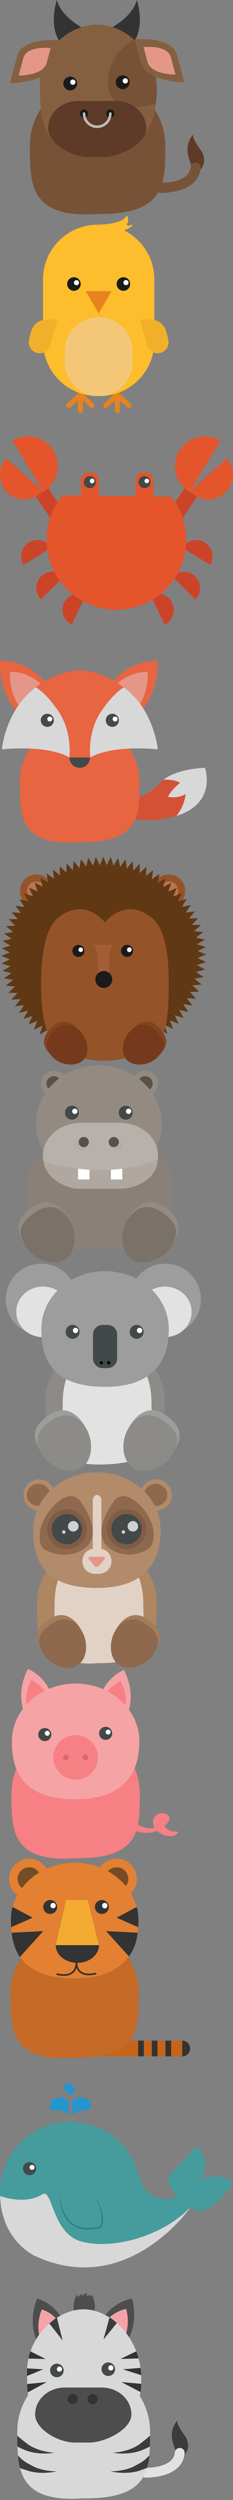 <svg xmlns="http://www.w3.org/2000/svg" xmlns:xlink="http://www.w3.org/1999/xlink" width="136.454" height="1462" viewBox="0 0 136.454 1462"><rect x="0" y="0" width="136.454" height="1462" fill="#808080" stroke="none"/><svg viewBox="0 0 125.397 125.397" width="125.397" height="125.397" id="bull" y="0"><path d="M96.793 85.864c0 21.7 0 39.536-39.294 39.292h-.72c-39.295 2.696-39.295-17.59-39.295-39.292v-.64c0-21.7 17.593-39.293 39.295-39.293h.72c21.7 0 39.293 17.593 39.293 39.293v.64z" fill-rule="evenodd" clip-rule="evenodd" fill="#775236"/><path d="M113.02 78.763c-1.117 1.425-4.338 5.587-2.873 11.96.646 2.81 1.38 4.487 1.945 5.75.59 1.26 2.187 3.707 3.563 4.895 1.122-1.427 1.49-1.618 2.66-3.507.723-1.18 1.376-3.023 1.248-4.33-.128-1.304-.297-2.706-1.275-4.608-.593-1.264-5.302-6.75-5.27-10.16z" fill="#5e3b28"/><path d="M117.1 100.494c.184-.73.31-1.502.38-2.318a2.93 2.93 0 1 0-5.84-.485c-.8 9.55-17.275 9.254-17.443 9.25a2.927 2.927 0 0 0-2.998 2.858 2.93 2.93 0 0 0 2.857 3c.856.02 19.915.32 23.044-12.304z" fill="#775236"/><path d="M64.86 16.403S77.373 10.2 80.155 0c0 0 5.062 15.065-2.028 24.875 0 0-4.897-7.037-13.27-8.472zm-16.283 0S36.062 10.2 33.28 0c0 0-5.062 15.065 2.028 24.875 0 0 4.897-7.037 13.27-8.472z" fill="#333"/><defs><path id="aaa" d="M23.332 49.42c0-20.292 17.052-35.008 33.576-35.008 15.86 0 32.14 13.787 34.29 33.96 2.143 20.1-5.532 42.776-34.06 42.776-32.917 0-33.806-21.435-33.806-41.728z"/></defs><use xlink:href="#aaa" overflow="visible" fill-rule="evenodd" clip-rule="evenodd" fill="#856040"/><path d="M63.23 49.596C62.69 30.714 77.797 23.84 78.94 23.128c4.654 3.938 5.546 5.18 8.393 10.114.686 1.186 1.96 6.827 1.978 6.964 0 0 1.212-1.94 1.89 3.847.646 5.51 1.107 10.228 0 16.646-.273.102-27.404 8.612-27.967-11.104z" fill="#775236"/><path d="M85.666 75.094c0 8.866-15.55 16.772-25.302 16.772h-8.53c-9.754 0-23.683-7.906-23.683-16.772 0-8.867 7.91-16.054 17.664-16.054h22.19c9.753 0 17.662 7.187 17.662 16.054z" fill-rule="evenodd" clip-rule="evenodd" fill="#5e3b28"/><path d="M78.938 23.128s21.667-2.51 24.79 9.24c3.126 11.754 4.173 15.698 4.173 15.698s-22.294.147-25.417-11.604a22984.184 22984.184 0 0 0-3.545-13.334z" fill="#856040"/><path d="M84.07 27.546s13.99-1.618 16.006 5.966l2.694 10.133s-14.394.096-16.41-7.49l-2.29-8.61z" fill="#e49788"/><path d="M34.782 23.686s-21.667-2.51-24.792 9.24L5.82 48.624s22.293.147 25.417-11.603l3.545-13.334z" fill="#856040"/><path d="M29.65 28.104s-13.99-1.62-16.005 5.965L10.95 44.202s14.395.095 16.412-7.49l2.288-8.61z" fill="#e49788"/><g fill-rule="evenodd" clip-rule="evenodd"><circle cx="41.142" cy="48.846" r="4.044" fill="#1a1a1a"/><path d="M41.142 48.066a1.527 1.527 0 1 1 3.053 0 1.526 1.526 0 1 1-3.053 0z" fill="#fff"/><circle cx="71.856" cy="48.098" r="4.044" fill="#1a1a1a"/><path d="M71.856 47.316a1.527 1.527 0 1 1 3.053 0 1.526 1.526 0 1 1-3.054 0z" fill="#fff"/></g><g fill-rule="evenodd" clip-rule="evenodd" fill="#1a1a1a"><circle cx="49.217" cy="66.426" r="2.41"/><circle cx="64.599" cy="66.426" r="2.41"/></g><path d="M56.908 74.867c-4.655 0-8.44-3.787-8.44-8.44a.75.75 0 0 1 1.5 0 6.95 6.95 0 0 0 6.94 6.94c3.828 0 6.942-3.114 6.942-6.94a.75.75 0 0 1 1.5 0c0 4.654-3.787 8.44-8.442 8.44z" fill="#bdbcbc"/></svg>
<svg viewBox="0 0 115.572 115.572" width="115.572" height="115.572" id="chick" y="126"><g fill-rule="evenodd" clip-rule="evenodd"><g fill="#e7831e"><path d="M70.19 114.09a1.483 1.483 0 0 1-2.964 0v-9.222a1.483 1.483 0 0 1 2.965 0v9.222z"/><path d="M76.49 110.034a1.482 1.482 0 1 1-2.012 2.178l-6.775-6.256a1.482 1.482 0 1 1 2.01-2.178l6.776 6.256z"/><path d="M60.926 110.034a1.482 1.482 0 1 0 2.012 2.178l6.775-6.256a1.482 1.482 0 1 0-2.01-2.178l-6.777 6.256zM48.557 114.09a1.483 1.483 0 0 1-2.965 0v-9.222a1.482 1.482 0 1 1 2.965 0v9.222z"/><path d="M54.856 110.034a1.482 1.482 0 1 1-2.012 2.178l-6.775-6.256a1.482 1.482 0 1 1 2.01-2.178l6.776 6.256z"/><path d="M39.292 110.034a1.482 1.482 0 1 0 2.012 2.178l6.775-6.256a1.482 1.482 0 1 0-2.012-2.178l-6.776 6.256z"/></g><path d="M90.383 73.638c0 17.674-14.327 32-32 32H57.19c-17.673 0-32-14.326-32-32v-36.25c0-17.674 14.327-32 32-32h1.193c17.673 0 32 14.326 32 32v36.25z" fill="#fdbd2c"/><path d="M57.19 5.388S71.705 5.444 74.208 0c0 0 1.926 2.22 0 5.388 0 0 .17 1.165 3.17 0 0 0 1.668.608-4.667 3.388" fill="#fdbd2c"/><path d="M77.643 85.78c0 10.967-8.89 19.857-19.856 19.857-10.967 0-19.856-8.89-19.856-19.856v-6.475c0-10.967 8.89-19.857 19.857-19.857 10.967 0 19.856 8.89 19.856 19.857v6.476z" fill="#f4c778"/><path d="M82.053 61.017l4.084 14.867a6.4 6.4 0 0 0 7.87 4.477 6.4 6.4 0 0 0 4.475-7.867s-.992-4.628-1.66-6.046c-1.675-3.56-4.693-6.683-14.77-5.43zm-48.534 0l-4.084 14.867a6.4 6.4 0 0 1-7.868 4.477 6.4 6.4 0 0 1-4.478-7.867s.994-4.628 1.66-6.046c1.676-3.56 4.694-6.683 14.77-5.43z" fill="#f2b02a"/><circle cx="43.294" cy="40.091" r="3.965" fill="#1a1a1a"/><path d="M43.294 39.327a1.497 1.497 0 1 1 2.994 0 1.496 1.496 0 1 1-2.994 0z" fill="#fff"/><circle cx="72.278" cy="40.091" r="3.964" fill="#1a1a1a"/><path d="M72.28 39.327a1.497 1.497 0 1 1 2.992 0 1.497 1.497 0 0 1-2.993 0z" fill="#fff"/><path fill="#e7831e" d="M57.786 57.386l-3.78-6.55-3.782-6.548H65.35l-3.782 6.55z"/></g></svg>
<svg viewBox="0 0 136.394 136.394" width="136.394" height="136.394" id="crab" y="242"><g fill-rule="evenodd" clip-rule="evenodd"><g fill="#cc4428"><path d="M106.796 78.378c2.753-4.492 8.627-5.903 13.118-3.15a9.54 9.54 0 0 1 3.15 13.12m-22.172 6.764c3.72-3.73 9.76-3.74 13.49-.02 3.73 3.722 3.74 9.76.02 13.492m-26.313-2.474c4.73-2.316 10.444-.36 12.762 4.373 2.317 4.732.358 10.445-4.372 12.763M30.072 78.378c-2.753-4.492-8.626-5.903-13.118-3.15-4.492 2.754-5.9 8.626-3.15 13.12M37.53 95.11c-3.72-3.73-9.762-3.74-13.492-.02-3.73 3.722-3.738 9.76-.018 13.492m26.31-2.474c-4.73-2.316-10.444-.36-12.762 4.373-2.316 4.732-.358 10.445 4.373 12.763"/></g><path d="M115.488 48.326L103.67 65.784c-1.598 2.43-3.71 1.17-5.75-.176-2.042-1.345 2.372-10.31 3.972-12.737l6.2-9.413" fill="#cc4428"/><path d="M132.772 26.126c5.275 5.956 4.724 15.06-1.23 20.335-5.957 5.276-15.06 4.723-20.336-1.23" fill="#e4552c"/><path d="M129.043 15.65c-8.3-4.982-19.068-2.294-24.052 6.008-4.98 8.3-2.29 19.066 6.01 24.05" fill="#e4552c"/><path d="M20.906 48.326l11.816 17.458c1.6 2.43 3.71 1.17 5.75-.176 2.043-1.345-2.372-10.31-3.97-12.737l-6.2-9.413" fill="#cc4428"/><path d="M3.623 26.126c-5.276 5.956-4.725 15.06 1.228 20.335 5.958 5.276 15.06 4.723 20.337-1.23" fill="#e4552c"/><path d="M7.35 15.65c8.303-4.982 19.07-2.294 24.052 6.008 4.983 8.3 2.29 19.066-6.008 24.05" fill="#e4552c"/><g><path d="M100.35 48.483a40.702 40.702 0 0 1 8.688 25.2c0 22.574-18.3 40.875-40.873 40.875S27.29 96.258 27.29 73.684c0-9.91 3.527-18.997 9.394-26.072" fill="#e4552c"/><path d="M57.826 56.442a4.544 4.544 0 0 1-4.543 4.543h-1.328a4.543 4.543 0 0 1-4.54-4.543V38.78a4.54 4.54 0 0 1 4.54-4.54h1.328a4.54 4.54 0 0 1 4.543 4.54v17.662zm32.01 0a4.542 4.542 0 0 1-4.54 4.543h-1.33a4.543 4.543 0 0 1-4.54-4.543V38.78a4.54 4.54 0 0 1 4.54-4.54h1.33a4.54 4.54 0 0 1 4.54 4.54v17.662z" fill="#e4552c"/><circle cx="84.632" cy="39.953" r="3.514" fill="#434849"/><path d="M84.632 39.276a1.327 1.327 0 1 1 2.654 0 1.326 1.326 0 1 1-2.654 0z" fill="#fff"/><circle cx="52.62" cy="39.953" r="3.514" fill="#434849"/><path d="M52.62 39.276a1.328 1.328 0 1 1 2.654 0 1.328 1.328 0 1 1-2.654 0z" fill="#fff"/></g></g></svg>
<svg viewBox="0 0 121.101 121.101" width="121.101" height="121.101" id="fox" y="379"><path d="M63.298 84.602c9.878 8.14 22.86 2.69 30.54-5.806.6-.664 1.28-1.26 2-1.828 3.25-.153 6.784.214 9.68 1.828 0 0-5.192 3.922-7.166 8.226 0 0 5.823 1.186 10.396-1.694 0 0-.574 6.88-5.447 12.828a50.058 50.058 0 0 1-4.947 1.236c-30.03 5.917-38.67-11.15-38.67-11.15l3.615-3.64z" fill="#d45136"/><path d="M98.352 87.022c1.974-4.304 7.167-8.226 7.167-8.226-2.898-1.614-6.43-1.98-9.683-1.828 8.477-6.694 24.205-6.947 24.205-6.947s7.367 20.745-16.74 28.136c4.873-5.948 5.446-12.828 5.446-12.828-4.573 2.88-10.396 1.694-10.396 1.694z" fill="#d8d8d8"/><path d="M81.692 78.792c0 19.177 0 34.936-34.723 34.722h-.636c-34.722 2.38-34.722-15.545-34.722-34.722v-.566c0-19.176 15.545-34.72 34.722-34.72h.635c19.175 0 34.722 15.544 34.722 34.72v.566z" fill-rule="evenodd" clip-rule="evenodd" fill="#e76541"/><g fill-rule="evenodd" clip-rule="evenodd"><path d="M65.785 20.027S74.808 7.374 92.21 7.374c0 0 1.752 16.41-9.368 29.097" fill="#e76541"/><path d="M65.946 23.724s6.994-9.81 20.485-9.81c0 0 1.358 12.722-7.263 22.556" fill="#e49788"/><path d="M26.527 20.027S17.504 7.374.1 7.374c0 0-1.75 16.41 9.37 29.097" fill="#e76541"/><path d="M26.366 23.724s-6.994-9.81-20.485-9.81c0 0-1.356 12.722 7.265 22.556" fill="#e49788"/><path d="M46.65 12.98s-36.62 0-45.56 46.228c0 0 34.205-6.913 45.56 10.813C55.877 54.14 92.21 59.21 92.21 59.21 83.27 12.98 46.65 12.98 46.65 12.98z" fill="#e76541"/><path d="M20.93 23.015s5.35 2.384 13.23 13.88c8.367 12.215 6.462 27.1 6.462 27.1S30.47 56.666 1.09 59.21c0-.002 1.985-22.953 19.84-36.195zm51.628 0s-5.353 2.384-13.23 13.88c-8.368 12.215-6.464 27.1-6.464 27.1s10.153-7.33 39.534-4.786c0-.002-1.986-22.953-19.84-36.195z" fill="#d8d8d8"/><g><circle cx="65.784" cy="42.24" r="3.832" fill="#434849"/><circle cx="67.393" cy="41.501" r="1.447" fill="#fff"/><circle cx="27.701" cy="42.24" r="3.832" fill="#434849"/><circle cx="29.149" cy="41.501" r="1.447" fill="#fff"/><path d="M52.678 63.996a6.027 6.027 0 0 1-12.054 0" fill="#434849"/></g></g></svg>
<svg viewBox="0 0 121.566 121.566" width="121.566" height="121.566" id="hedgehog" y="501"><circle cx="98.809" cy="20.075" r="9.647" fill="#945328"/><path d="M104.37 20.075a5.563 5.563 0 1 1-11.125.002 5.563 5.563 0 0 1 11.126-.002z" fill="#b57651"/><circle cx="21.359" cy="20.075" r="9.647" fill="#945328"/><path d="M26.92 20.075a5.564 5.564 0 0 1-5.56 5.565 5.563 5.563 0 1 1 5.56-5.565z" fill="#b57651"/><path fill-rule="evenodd" clip-rule="evenodd" fill="#603813" d="M.81 58.012L5.846 56l-4.87-2.395 5.18-1.62-4.672-2.762 5.288-1.215-4.44-3.115 5.366-.8-4.187-3.45 5.412-.378-3.902-3.767 5.426.044-3.6-4.062 5.405.467L8.98 28.62l5.355.88-2.935-4.563 5.27 1.285-2.578-4.773 5.16 1.678-2.212-4.954 5.017 2.063-1.836-5.105 4.854 2.43-1.453-5.227 4.66 2.784-1.063-5.322 4.44 3.12-.666-5.385 4.2 3.438-.27-5.42 3.934 3.737.127-5.424 3.65 4.013.523-5.4 3.352 4.265.91-5.347L50.45 5.89 51.743.62l2.71 4.702L56.11.156l2.372 4.88L60.502 0l1.988 5.04L64.878.177l1.575 5.184L69.216.703l1.17 5.29 3.107-4.438.775 5.362 3.422-4.2.394 5.403 3.706-3.953.02 5.417 3.964-3.692-.342 5.407 4.202-3.42-.7 5.372 4.42-3.135-1.053 5.315 4.616-2.84-1.4 5.236 4.794-2.527-1.744 5.13 4.95-2.2-2.086 5 5.09-1.856-2.43 4.842 5.21-1.492-2.77 4.657 5.304-1.11-3.11 4.438 5.374-.705-3.44 4.185 5.41-.282-3.76 3.9 5.414.154-4.068 3.577 5.382.61-4.36 3.215 5.312 1.07-4.62 2.827 5.196 1.526-4.852 2.412 5.044 1.98-5.038 2.047 4.872 2.413-5.176 1.667 4.676 2.773-5.288 1.27 4.453 3.12-5.37.863 4.202 3.452-5.418.447 3.923 3.764-5.437.032 3.624 4.054-5.423-.387 3.302 4.32-5.38-.802 2.96 4.562-5.3-1.21 2.603 4.773-5.192-1.616 2.23 4.958-5.054-2.008 1.842 5.117-4.884-2.39 1.445 5.242-4.688-2.756 1.042 5.336-4.465-3.103.633 5.4-4.216-3.432.225 5.433-3.948-3.74-.18 5.435-3.66-4.022-.58 5.407-3.356-4.278-.97 5.35-3.04-4.51-1.35 5.267-2.716-4.71-1.71 5.16-2.39-4.886-2.058 5.035-2.04-5.032-2.355 4.892-1.707-5.154-2.675 4.726-1.358-5.256-2.99 4.53-.99-5.337-3.3 4.31-.605-5.395-3.605 4.06-.21-5.425-3.892 3.784.195-5.425-4.167 3.48.606-5.396-4.42 3.152 1.018-5.333-4.65 2.8 1.43-5.236-4.855 2.43 1.833-5.11-5.03 2.044 2.23-4.95-5.175 1.64 2.61-4.76-5.287 1.232 2.977-4.54-5.367.814 3.322-4.294-5.414.39 3.65-4.02-5.43-.032 3.95-3.725-5.41-.452 4.225-3.41-5.362-.865 4.47-3.082-5.278-1.263 4.69-2.738-5.172-1.654 4.877-2.386z"/><path d="M32.358 109.212c-6.76-5.672-8.203-19.682-8.28-34.185-.083-16.28 2.066-33.18 10.323-39.61 15.613-12.155 27.073 3.038 27.073 3.038s11.46-15.193 27.073-3.038c8.702 6.776 10.362 23.454 10.26 39.61-.084 12.826-.46 25.323-5.12 32.273-4.205 6.268-36.7 22.58-61.328 1.912z" fill-rule="evenodd" clip-rule="evenodd" fill="#945328"/><g fill-rule="evenodd" clip-rule="evenodd"><path d="M77.075 101.08c-4.65 4.76-6.997 13.617-2.64 17.872 4.355 4.257 13.77 2.3 18.417-2.46 4.65-4.76 7.018-9.132.53-16.326-5.5-6.094-11.658-3.847-16.307.914z" fill="#824420"/><path d="M76.14 102.126c-4.202 4.304-6.017 12.616-1.66 16.87 4.358 4.256 13.235 2.846 17.44-1.457 4.203-4.304 6.25-8.35-.277-15.5-5.534-6.06-11.297-4.217-15.502.086z" fill="#75391b"/><path d="M46.06 101.08c4.65 4.76 6.996 13.617 2.64 17.872-4.356 4.257-13.77 2.3-18.418-2.46-4.65-4.76-7.018-9.132-.53-16.326 5.498-6.094 11.658-3.847 16.307.914z" fill="#824420"/><path d="M46.993 102.126c4.204 4.304 6.017 12.616 1.66 16.87-4.356 4.256-13.234 2.846-17.438-1.457-4.204-4.304-6.25-8.35.276-15.5 5.535-6.06 11.297-4.217 15.503.086z" fill="#75391b"/></g><g fill-rule="evenodd" clip-rule="evenodd"><circle cx="45.926" cy="55.094" r="3.521" fill="#1a1a1a"/><path d="M45.926 54.415a1.33 1.33 0 1 1 2.66 0 1.33 1.33 0 1 1-2.66 0z" fill="#fff"/><circle cx="74.412" cy="55.094" r="3.521" fill="#1a1a1a"/><path d="M74.413 54.415a1.33 1.33 0 1 1 2.658 0 1.33 1.33 0 1 1-2.657 0z" fill="#fff"/><g><path d="M66.406 51.573c-4.092 3.388-2.25 16.624-2.25 16.624H57.41s1.08-13.236-3.012-16.624h12.008z" fill="#a35e37"/><circle cx="60.782" cy="71.802" r="4.942" fill="#1a1a1a"/></g></g></svg>
<svg viewBox="0 0 115.277 115.277" width="115.277" height="115.277" id="hippopotamus" y="623"><g fill-rule="evenodd" clip-rule="evenodd"><path d="M101.616 72.315c0 19.176 0 34.936-42.545 34.722h-.776C15.75 109.42 15.75 91.49 15.75 72.315v-.566c0-19.177 19.048-34.722 42.544-34.722h.777c23.497 0 42.546 15.545 42.546 34.72v.567z" fill="#898179"/><path d="M75.256 89.267c-4.614 7.734-4.903 20.135 2.177 24.357 7.08 4.226 18.85-1.328 23.463-9.06 4.614-7.737 6.35-14.24-4.465-21.655-9.163-6.284-16.56-1.378-21.174 6.357z" fill="#938b82"/><path d="M74.36 90.94c-4.173 6.994-3.932 18.506 3.147 22.73 7.08 4.223 18.32-.44 22.49-7.435 4.174-6.992 5.59-12.963-5.264-20.31-9.2-6.227-16.2-1.98-20.374 5.015z" fill="#7a7169"/><path d="M40.02 89.267c4.614 7.734 4.903 20.135-2.177 24.357-7.078 4.226-18.848-1.328-23.463-9.06-4.613-7.737-6.348-14.24 4.465-21.655 9.164-6.284 16.56-1.378 21.176 6.357z" fill="#938b82"/><path d="M40.917 90.94c4.172 6.994 3.932 18.506-3.148 22.73-7.08 4.223-18.32-.44-22.49-7.435-4.175-6.992-5.59-12.963 5.263-20.31 9.198-6.227 16.2-1.98 20.374 5.015z" fill="#7a7169"/></g><circle cx="85.044" cy="10.69" r="7.5" fill="#938b82"/><circle cx="85.044" cy="10.69" r="4.324" fill="#595048"/><circle cx="31.544" cy="10.69" r="7.5" fill="#938b82"/><circle cx="31.544" cy="10.69" r="4.324" fill="#595048"/><ellipse cx="57.857" cy="34.229" rx="36.777" ry="34.229" fill-rule="evenodd" clip-rule="evenodd" fill="#938b82"/><g fill-rule="evenodd" clip-rule="evenodd"><circle cx="42.107" cy="27.702" r="4.074" fill="#434849"/><path d="M42.28 26.917a1.538 1.538 0 1 1 3.075 0 1.538 1.538 0 1 1-3.076 0z" fill="#fff"/><circle cx="73.609" cy="27.702" r="4.074" fill="#434849"/><path d="M73.78 26.917a1.54 1.54 0 1 1 3.077 0 1.538 1.538 0 1 1-3.078 0z" fill="#fff"/></g><path d="M92.544 52.876c0 10.64-9.99 19.264-22.31 19.264H47.427c-12.32 0-22.31-8.624-22.31-19.264 0-10.64 9.99-19.264 22.31-19.264h22.806c12.32 0 22.31 8.625 22.31 19.264z" fill-rule="evenodd" clip-rule="evenodd" fill="#b7b1ab"/><path d="M25.445 56.146s33.953 12.08 66.937-.952c0 0 .402 14.405-20.264 16.945H43.66s-16.128-2.99-18.215-15.994z" fill-rule="evenodd" clip-rule="evenodd" fill="#afa7a0"/><circle cx="49.057" cy="44.903" r="2.981" fill-rule="evenodd" clip-rule="evenodd" fill="#595048"/><circle cx="66.657" cy="44.903" r="2.981" fill-rule="evenodd" clip-rule="evenodd" fill="#595048"/><path d="M70.275 43.255l.306.38c.108.115.19.285.28.492l.15.33.077.387c.077.27.053.57.053.89a3.754 3.754 0 0 1-.208.98c-.13.326-.272.66-.503.952-.187.323-.495.55-.748.825-.346.215-.56.427-.942.567-.344.178-.7.25-1.044.314a3.8 3.8 0 0 1-1.003.014c-.313-.063-.612-.1-.863-.227l-.363-.153-.29-.207c-.183-.127-.335-.24-.43-.372l-.315-.375.38.303c.107.11.272.194.462.286.094.045.19.095.297.148l.353.104c.236.097.517.1.802.13.286 0 .593-.024.896-.083l.462-.122c.15-.046.285-.13.434-.187.283-.084.597-.37.85-.524.226-.243.51-.437.675-.724.21-.255.356-.54.485-.826.117-.286.203-.582.257-.863.025-.285.078-.56.03-.813l-.033-.365a21.37 21.37 0 0 1-.087-.313c-.05-.2-.103-.382-.19-.513l-.228-.435zm-24.653 0l-.224.434c-.09.13-.14.31-.19.512-.027.1-.057.203-.086.313-.012.116-.02.238-.033.365-.05.252.003.527.028.813.053.28.14.577.257.863.128.286.276.57.484.826.164.287.448.48.673.724.255.154.568.44.853.525.147.06.28.142.434.188l.46.12c.303.06.61.085.895.083.285-.03.565-.03.803-.128l.352-.104.295-.15c.19-.09.355-.176.463-.285l.38-.303-.315.375c-.094.13-.246.245-.43.372l-.29.207-.364.153c-.25.128-.55.163-.864.227a3.792 3.792 0 0 1-1.002-.013c-.344-.062-.7-.136-1.043-.313-.382-.14-.597-.352-.942-.566-.254-.273-.56-.5-.746-.824-.232-.29-.375-.626-.504-.95a3.796 3.796 0 0 1-.208-.98c0-.32-.024-.62.054-.892l.078-.387.148-.33c.09-.207.172-.377.28-.49l.302-.382z" fill="#a3a3a3"/><path d="M52.398 66.768h-6.684v-6.305s2.633.306 3.467.355c1.464.085 3.218.248 3.218.248v5.702zm12.535 0h6.684v-6.305s-2.633.306-3.467.355c-1.46.085-3.217.248-3.217.248v5.702z" fill-rule="evenodd" clip-rule="evenodd" fill="#fff"/></svg>
<svg viewBox="0 0 121.021 121.021" width="121.021" height="121.021" id="koala" y="739"><g fill-rule="evenodd" clip-rule="evenodd"><path d="M96.575 81.31c0 19.176 0 34.936-34.724 34.72h-.635c-34.72 2.384-34.72-15.544-34.72-34.72v-.566c0-19.176 15.544-34.72 34.72-34.72h.636c19.178 0 34.725 15.544 34.725 34.72v.566z" fill="#8c8b88"/><path d="M88.702 81.47c0 19.078 7.873 34.388-25.977 35.877-33.986 2-25.977-16.8-25.977-35.878v-.564c0-19.077 11.524-34.542 25.74-34.542h.47c14.22 0 25.744 15.465 25.744 34.542v.563z" fill="#e2e2e2"/><path d="M49.704 95.01c4.614 7.735 4.903 20.136-2.177 24.358-7.08 4.225-18.85-1.328-23.463-9.062-4.614-7.735-6.35-14.237 4.465-21.653 9.163-6.283 16.56-1.377 21.174 6.358z" fill="#9d9d9d"/><path d="M50.602 96.685c4.172 6.993 3.93 18.506-3.148 22.73-7.08 4.222-18.32-.44-22.49-7.435-4.174-6.992-5.59-12.963 5.264-20.31 9.198-6.228 16.2-1.98 20.374 5.015z" fill="#8c8b88"/><path d="M75.902 95.01c-4.614 7.735-4.903 20.136 2.177 24.358 7.078 4.225 18.848-1.328 23.462-9.062 4.614-7.735 6.35-14.237-4.465-21.653-9.164-6.283-16.56-1.377-21.175 6.358z" fill="#9d9d9d"/><path d="M75.005 96.685c-4.172 6.993-3.93 18.506 3.148 22.73 7.08 4.222 18.32-.44 22.49-7.435 4.174-6.992 5.59-12.963-5.264-20.31-9.2-6.228-16.2-1.98-20.375 5.015z" fill="#8c8b88"/><g><circle cx="96.81" cy="20.857" r="20.857" fill="#9d9d9d"/><circle cx="24.21" cy="20.857" r="20.856" fill="#9d9d9d"/><ellipse cx="25.168" cy="28.202" rx="15.644" ry="14.791" fill="#e2e2e2"/><ellipse cx="96.575" cy="28.202" rx="15.644" ry="14.791" fill="#e2e2e2"/><path d="M24.21 38.21c0-18.68 16.71-33.822 37.325-33.822C82.15 4.388 98.86 19.53 98.86 38.21s-9.247 33.822-37.325 33.822C31.56 72.032 24.21 56.89 24.21 38.21z" fill="#9d9d9d"/><circle cx="42.522" cy="39.882" r="4.074" fill="#434849"/><path d="M42.693 39.095a1.54 1.54 0 1 1 3.076 0 1.538 1.538 0 1 1-3.077 0z" fill="#fff"/><circle cx="80.027" cy="39.882" r="4.074" fill="#434849"/><path d="M80.198 39.095a1.54 1.54 0 1 1 3.077 0 1.538 1.538 0 1 1-3.077 0z" fill="#fff"/><g><path d="M68.598 55.45a5.65 5.65 0 0 1-5.65 5.65h-2.823a5.65 5.65 0 0 1-5.65-5.65V41.458a5.65 5.65 0 0 1 5.65-5.65h2.823a5.65 5.65 0 0 1 5.65 5.65V55.45z" fill="#434849"/><circle cx="59.346" cy="57.946" r=".933"/><circle cx="63.659" cy="57.946" r=".934"/></g></g></g></svg>
<svg viewBox="0 0 114.358 114.358" width="114.358" height="114.358" id="lemur" y="861"><g fill-rule="evenodd" clip-rule="evenodd"><path d="M91.795 76.92c0 19.177 0 34.937-34.725 34.722h-.635c-34.72 2.383-34.72-15.545-34.72-34.72v-.567c0-19.176 15.544-34.72 34.72-34.72h.635c19.178 0 34.725 15.544 34.725 34.72v.566z" fill="#ae8661"/><path d="M83.922 77.08c0 19.08 5.645 34.79-25.744 34.545h-.47c-30.142 2.563-25.74-15.465-25.74-34.544v-.562c0-19.077 11.524-34.542 25.74-34.542h.47c14.22 0 25.744 15.465 25.744 34.542v.563z" fill="#e2d1c5"/><path d="M47.233 91.595c4.04 6.77 4.29 17.62-1.904 21.316-6.196 3.7-16.497-1.16-20.536-7.93-4.037-6.77-5.556-12.46 3.908-18.95 8.02-5.498 14.492-1.204 18.53 5.565z" fill="#a37c5b"/><path d="M48.018 93.06c3.65 6.12 3.44 16.196-2.755 19.89-6.196 3.698-16.032-.383-19.684-6.504-3.653-6.12-4.892-11.345 4.606-17.775 8.052-5.45 14.18-1.73 17.832 4.39z" fill="#8e694d"/><path d="M68.12 91.595c-4.04 6.77-4.292 17.62 1.903 21.316 6.195 3.7 16.496-1.16 20.535-7.93 4.037-6.77 5.556-12.46-3.908-18.95-8.02-5.498-14.49-1.204-18.53 5.565z" fill="#a37c5b"/><path d="M67.334 93.06c-3.65 6.12-3.44 16.196 2.755 19.89 6.195 3.698 16.03-.383 19.683-6.504 3.652-6.12 4.89-11.345-4.607-17.775-8.05-5.45-14.18-1.73-17.832 4.39z" fill="#8e694d"/></g><g fill-rule="evenodd" clip-rule="evenodd"><circle cx="91.489" cy="13.238" r="9.107" fill="#b28b6b"/><ellipse cx="91.128" cy="13.238" rx="6.831" ry="6.458" fill="#8e694d"/><circle cx="22.869" cy="13.238" r="9.106" fill="#b28b6b"/><ellipse cx="22.508" cy="13.238" rx="6.831" ry="6.458" fill="#8e694d"/></g><path d="M19.43 33.822C19.43 15.142 36.14 0 56.754 0 77.37 0 94.08 15.142 94.08 33.822s-9.248 33.822-37.326 33.822c-29.976 0-37.324-15.143-37.324-33.822z" fill-rule="evenodd" clip-rule="evenodd" fill="#b28b6b"/><g fill-rule="evenodd" clip-rule="evenodd"><path d="M46.797 16.637S42.037 9.28 32.1 18.94c-9.23 8.972-10.385 20.39-7.45 24.89 2.02 3.096 16.897 8.39 26.347-.64 9.45-9.026-4.2-26.553-4.2-26.553z" fill="#8e694d"/><circle cx="39.194" cy="33.28" r="11.628" fill="#7f5c44"/><path d="M48.043 33.28a8.85 8.85 0 0 0-17.7 0 8.85 8.85 0 0 0 8.85 8.85c4.885 0 8.85-3.962 8.85-8.85z" fill="#434849"/><path d="M39.816 31.572a3.092 3.092 0 0 1 6.183 0 3.09 3.09 0 1 1-6.184 0z" fill="#d0d1d2"/><circle cx="37.357" cy="34.947" r="1.011" fill="#d0d1d2"/></g><path d="M66.916 16.637s4.697-7.29 14.698 2.303c9.874 9.472 9.513 20.722 6.536 24.722-2.207 2.966-15.984 8.556-25.434-.47-9.448-9.028 4.2-26.555 4.2-26.555z" fill-rule="evenodd" clip-rule="evenodd" fill="#8e694d"/><circle cx="74.097" cy="33.28" r="11.628" fill-rule="evenodd" clip-rule="evenodd" fill="#7f5c44"/><g fill-rule="evenodd" clip-rule="evenodd"><circle cx="74.096" cy="33.281" r="8.85" fill="#434849"/><path d="M74.718 31.572a3.092 3.092 0 0 1 6.183 0 3.09 3.09 0 1 1-6.182 0z" fill="#d0d1d2"/><circle cx="72.259" cy="34.947" r="1.011" fill="#d0d1d2"/></g><path d="M59.385 43.606c0 1.826-1.133 3.306-2.528 3.306-1.396 0-2.528-1.48-2.528-3.306V16.544c0-1.826 1.13-3.306 2.527-3.306 1.396 0 2.528 1.48 2.528 3.306v27.062z" fill-rule="evenodd" clip-rule="evenodd" fill="#e2d1c5"/><path d="M65.3 51.994a7.418 7.418 0 0 1-7.42 7.418h-2.253a7.418 7.418 0 0 1 0-14.836h2.254a7.418 7.418 0 0 1 7.42 7.418z" fill-rule="evenodd" clip-rule="evenodd" fill="#e2d1c5"/><path d="M52.12 50.934c-.715-.837-.398-1.52.7-1.52h7.658c1.1 0 1.416.684.702 1.52l-3.233 3.79c-.714.838-1.882.838-2.596 0l-3.23-3.79z" fill-rule="evenodd" clip-rule="evenodd" fill="#e49788"/></svg>
<svg viewBox="0 0 110.927 110.927" width="110.927" height="110.927" id="pig" y="976"><path d="M81.87 73.463c0 20.565 0 37.465-37.237 37.235h-.682C6.715 113.254 6.715 94.028 6.715 73.463v-.607c0-20.564 16.672-37.235 37.236-37.235h.682c20.563 0 37.236 16.67 37.236 37.236v.607z" fill-rule="evenodd" clip-rule="evenodd" fill="#f68084"/><path d="M75.334 92.353c4.51 3.805 11.985 4.545 17.303 2.087 3.14-1.448 10.792-7.838 3.886-9.813-3.745-1.07-7.313 1.4-6.898 5.273.58 5.448 6.193 8.135 11.068 7.882 1.736-.088 5.6-2.866 2.105-2.686-4.256.22-8.486-3.48-7.97-7.986.036-.16.08-.316.124-.476-2.436-.004-2.71.57-.825 1.725.62 1.465-2.435 3.528-3.265 4.072-2.986 1.962-8.184.046-10.65-2.038-1.304-1.098-6.12.913-4.878 1.96z" fill="#f68084"/><g fill-rule="evenodd" clip-rule="evenodd"><path d="M58.057 18.108S60.282 6.268 72.523.598c0 0 6.578 10.972 2.89 23.52" fill="#f6a3a5"/><path d="M59.375 20.656S61.1 11.478 70.588 7.083c0 0 5.1 8.505 2.24 18.232" fill="#f68084"/><path d="M30.885 17.51S28.66 5.67 16.42 0c0 0-6.58 10.972-2.89 23.52" fill="#f6a3a5"/><path d="M29.567 20.057S27.843 10.88 18.354 6.484c0 0-5.1 8.505-2.24 18.23" fill="#f68084"/></g><defs><path id="aia" d="M6.966 42.382c0-18.68 16.71-33.822 37.325-33.822 20.616 0 37.326 15.142 37.326 33.822 0 18.68-9.247 33.822-37.325 33.822-29.975 0-37.324-15.142-37.324-33.822z"/></defs><use xlink:href="#aia" overflow="visible" fill-rule="evenodd" clip-rule="evenodd" fill="#f6a3a5"/><g fill-rule="evenodd" clip-rule="evenodd"><circle cx="26.237" cy="38.385" r="3.832" fill="#434849"/><circle cx="27.685" cy="37.646" r="1.447" fill="#fff"/><circle cx="61.889" cy="37.675" r="3.832" fill="#434849"/><circle cx="63.337" cy="36.936" r="1.447" fill="#fff"/><g><circle cx="44.292" cy="51.733" r="13.037" fill="#f68084"/><g fill="#db6971"><circle cx="38.541" cy="51.733" r="1.663"/><circle cx="50.041" cy="51.733" r="1.663"/></g></g></g></svg>
<svg viewBox="0 0 116.667 116.667" width="116.667" height="116.667" id="tiger" y="1087"><path d="M111.345 110.98a4.607 4.607 0 0 1-4.608 4.607H56.32a4.607 4.607 0 0 1 0-9.214h50.417a4.608 4.608 0 0 1 4.608 4.607z" fill="#c7631b"/><path d="M106.737 106.372a4.607 4.607 0 1 1 0 9.215m-9.85-9.214h3.334v9.214H96.89zm-8 0h3.334v9.214H88.89zm-8 0h3.334v9.214H80.89z" fill="#333"/><path d="M81.304 79.202c0 20.565 0 37.465-37.236 37.236h-.682C6.15 118.993 6.15 99.768 6.15 79.202v-.607c0-20.564 16.672-37.235 37.236-37.235h.682c20.563 0 37.236 16.67 37.236 37.235v.607z" fill-rule="evenodd" clip-rule="evenodd" fill="#c56a27"/><circle cx="68.313" cy="11.816" r="11.817" fill="#e38032"/><circle cx="68.313" cy="11.816" r="6.813" fill="#754c24"/><circle cx="17.139" cy="11.816" r="11.817" fill="#e38032"/><circle cx="17.139" cy="11.816" r="6.813" fill="#754c24"/><defs><path id="aja" d="M6.402 36.167c0-18.68 16.71-33.822 37.325-33.822 20.615 0 37.325 15.142 37.325 33.822 0 18.68-9.247 33.822-37.325 33.822-29.976 0-37.325-15.143-37.325-33.823z"/></defs><use xlink:href="#aja" overflow="visible" fill-rule="evenodd" clip-rule="evenodd" fill="#e38032"/><g fill-rule="evenodd" clip-rule="evenodd"><circle cx="29.389" cy="28.234" r="4.074" fill="#333"/><path d="M29.56 27.448a1.54 1.54 0 1 1 3.077 0 1.538 1.538 0 1 1-3.077 0z" fill="#fff"/><circle cx="59.638" cy="28.234" r="4.074" fill="#333"/><path d="M59.81 27.448a1.54 1.54 0 1 1 3.076 0 1.54 1.54 0 1 1-3.077 0z" fill="#fff"/></g><g fill-rule="evenodd" clip-rule="evenodd" fill="#333"><path d="M7.436 28.234l11.7 6.243-12.62 5.578s-.61-8.335.92-11.82zM6.814 43.29l18.5-.955-13.682 15.16S7.866 52.637 6.814 43.29zM80.012 28.234l-11.7 6.243 12.62 5.578s.612-8.335-.92-11.82zm.622 15.055l-18.5-.955 13.268 14.7s4.18-4.398 5.232-13.746z"/></g><path fill-rule="evenodd" clip-rule="evenodd" fill="#f3ab32" d="M38.7 24.16h12.624l6.625 26.394H32.636z"/><path d="M57.95 50.554c0 5.7-5.667 10.32-12.657 10.32s-12.655-4.62-12.655-10.32" fill-rule="evenodd" clip-rule="evenodd" fill="#333"/><path d="M37.407 68.527c-1.22 0-2.57-.165-4.052-.494a.502.502 0 0 1 .217-.977c3.983.888 6.91.523 8.7-1.082 2.287-2.05 1.934-5.52 1.93-5.555a.5.5 0 0 1 .994-.113c.02.162.42 4.005-2.25 6.405-1.343 1.21-3.198 1.815-5.54 1.815z" fill="#333"/><path d="M52.044 68.18c-2.342 0-4.196-.605-5.54-1.813-2.67-2.4-2.268-6.243-2.25-6.405a.49.49 0 0 1 .554-.44.5.5 0 0 1 .44.552c-.003.035-.357 3.505 1.932 5.555 1.788 1.604 4.718 1.968 8.7 1.08a.5.5 0 0 1 .216.978c-1.48.327-2.833.492-4.052.492z" fill="#333"/></svg>
<svg viewBox="0 0 136.454 136.454" width="136.454" height="136.454" id="whale" y="1204"><path d="M80.278 64.89s4.976 23.74 23.54 15.134c0 0-7.757-7.357-4.507-11.678 3.25-4.324 15.9-17.247 15.9-17.247s10.337 10.585 1.206 20.646c0 0 9.104-7.737 20.037 1.11 0 0-15.064 22.97-24.867 13.944 0 0-17.727 27.917-60.322 31.25" fill="#469b9d"/><path d="M40.238 33.192S37.89 29.67 32.02 30.06c-5.87.392-2.348-8.608 4.11-7.435 6.457 1.174 3.326 6.26 4.108 10.567zm.65-10.672s.1-2.652-3.026-4.61c-3.126-1.956 1.97-5.234 4.817-2.267 2.848 2.968-.61 4.402-1.793 6.877zm1.318 10.672s2.348-3.523 8.217-3.132c5.87.392 2.35-8.608-4.108-7.435-6.457 1.174-3.327 6.26-4.11 10.567z" fill="#2595ce"/><circle cx="41.221" cy="78.069" r="41.221" fill="#469b9d"/><path d="M.055 80.204s14.175 5.596 24.787-.976c6.02-3.727 5.46 22.983 22.92 27.663 17.462 4.68 46.445-2.305 63.825-20.09 0 0-36.72 53.404-90.785 28.655 0 0-19.907-8.505-20.747-35.25z" fill="#d8d8d8"/><path d="M35.253 77.822c-.01 3.154.427 6.3 1.31 9.293.227.746.486 1.48.78 2.2.3.717.64 1.413 1.01 2.09l.6.99.67.94.727.89c.25.288.53.55.795.827.558.52 1.14 1.017 1.78 1.43.307.23.64.415.977.593.333.186.664.375 1.022.51.69.324 1.424.544 2.157.76.75.155 1.49.362 2.26.413l1.146.12 1.155.035c.772.056 1.546-.053 2.32-.07.77-.063 1.54-.185 2.312-.273l2.294-.445-.257.17c.192-.275.37-.67.523-1.03.14-.377.27-.76.358-1.158.118-.39.148-.803.228-1.203.032-.41.087-.817.1-1.23-.005-.41.016-.825-.01-1.24l-.107-1.24-.212-1.233c-.058-.413-.198-.812-.292-1.22-.107-.404-.2-.813-.353-1.207l-.412-1.19c-.134-.4-.316-.78-.474-1.173-.165-.388-.32-.782-.495-1.166-.383-.752-.748-1.518-1.15-2.264l-1.273-2.207 1.443 2.106c.45.722.864 1.468 1.3 2.204.2.376.38.765.572 1.146.182.388.397.76.55 1.162l.468 1.2c.17.395.282.81.407 1.223.113.415.27.82.348 1.245l.268 1.27.16 1.293c.045.433.04.87.062 1.307.003.437-.037.875-.06 1.313-.077.434-.105.875-.227 1.304a9.826 9.826 0 0 1-.38 1.277c-.176.423-.332.814-.622 1.242l-.09.135-.167.035-2.347.485c-.794.103-1.585.236-2.383.313-.803.03-1.6.148-2.41.103l-1.21-.023c-.4-.026-.803-.088-1.205-.132-.807-.063-1.596-.29-2.385-.465-.778-.24-1.554-.485-2.29-.84-.38-.15-.732-.355-1.087-.56a7.87 7.87 0 0 1-1.036-.646c-.68-.452-1.296-.99-1.883-1.552-.277-.297-.57-.58-.833-.89l-.755-.953-.666-1.014-.59-1.057a22.666 22.666 0 0 1-.966-2.205 25.866 25.866 0 0 1-.715-2.288 28.07 28.07 0 0 1-.494-2.338 32.56 32.56 0 0 1-.27-2.366c-.12-1.58-.15-3.17.007-4.744z" fill="#218588"/><g fill-rule="evenodd" clip-rule="evenodd"><circle cx="17.305" cy="64.244" r="3.832" fill="#434849"/><circle cx="18.752" cy="63.506" r="1.447" fill="#fff"/></g></svg>
<svg viewBox="0 0 120.301 120.301" width="120.301" height="120.301" id="zebra" y="1341"><path d="M103.77 74.586c-1.092 1.397-4.25 5.477-2.814 11.726.634 2.754 1.352 4.397 1.907 5.635.578 1.236 2.143 3.635 3.492 4.8 1.1-1.4 1.462-1.587 2.606-3.44.71-1.155 1.35-2.963 1.224-4.243-.126-1.28-.29-2.654-1.25-4.52-.58-1.238-5.196-6.615-5.163-9.958z" fill="#3c3c3b"/><path d="M107.772 95.89c.178-.716.303-1.473.37-2.273a2.873 2.873 0 0 0-5.725-.476c-.783 9.36-16.933 9.07-17.098 9.066a2.872 2.872 0 1 0-.138 5.744c.84.02 19.523.315 22.59-12.06z" fill="#e2e2e2"/><path d="M87.865 81.547c0 21.273 0 38.756-38.52 38.518h-.705c-38.52 2.643-38.52-17.244-38.52-38.518v-.628c0-21.273 17.247-38.52 38.52-38.52h.705c21.272 0 38.52 17.246 38.52 38.52v.627z" fill-rule="evenodd" clip-rule="evenodd" fill="#d8d8d8"/><path d="M87.286 90.016c-1.002.54-2.425 1.14-3 1.4a26.655 26.655 0 0 1-6.082 1.876c-4.108.762-8.205.68-12.156.14 3.973-.34 7.882-1.172 11.39-2.685a23.296 23.296 0 0 0 4.847-2.778c.624-.476 4.432-3.49 5.58-4.594-.01 4.533-.004 4.503-.087 6.358l-.492.282zm-1.143 12.173c-1.034.475-2.49.988-3.08 1.212a26.59 26.59 0 0 1-6.187 1.502c-4.146.51-8.23.18-12.14-.6 3.985-.098 7.94-.69 11.532-1.986 1.795-.64 3.395-1.64 5.006-2.48 3.596-1.874 4.948-3.737 6.162-4.768-.01 2.01-.548 4.066-.68 4.563-.047.18-.562 2.377-.613 2.556zM10.68 90.015c1 .54 2.424 1.14 3 1.4 1.986.89 4.03 1.498 6.082 1.876 4.108.762 8.205.68 12.156.14-3.973-.34-7.882-1.172-11.39-2.685a23.296 23.296 0 0 1-4.847-2.778c-.623-.476-4.43-3.49-5.58-4.594.01 4.533.005 4.503.088 6.358l.49.282zm1.06 12.33c1.035.477 2.572.833 3.162 1.057a26.59 26.59 0 0 0 6.187 1.502c4.145.51 8.23.18 12.14-.6-3.986-.098-7.94-.69-11.533-1.986-1.795-.64-3.395-1.64-5.006-2.48-3.595-1.875-4.947-3.738-6.16-4.77.17 2.205.353 3.4.766 5.507.036.183.394 1.59.445 1.77z" fill="#3c3c3b"/><g fill-rule="evenodd" clip-rule="evenodd"><path d="M44.876 13.933c-3.946-6.143 0-12.94 0-12.94s.844 1.26 1.272 1.16c0 0 .876-1.445 1.733-1.73 0 0-.143.923 0 1.347 0 0 1.503-1.416 3.005-1.77v1.77s.965-.105 1.573-1.063v1.346s.966-.495 1.287-1.204c0 0 4.075 7.224 0 13.083M38.58 19.54S35 7.604 21.79 3.108c0 0-5.57 12.004-.406 24.507" fill="#4d4d4d"/><path d="M37.502 22.305s-2.774-9.253-13.015-12.738c0 0-4.318 9.306-.315 18.998" fill="#f4a3a6"/><path d="M58.708 17.53s4.953-11.437 18.6-14.356c0 0 4.125 12.574-2.468 24.388" fill="#4d4d4d"/><path d="M59.454 20.4s3.84-8.864 14.418-11.127c0 0 3.2 9.747-1.912 18.905" fill="#f4a3a6"/></g><defs><path id="ala" d="M15.852 45.822c0-19.893 16.943-36.312 33.14-36.312 15.55 0 31.28 15.51 33.388 35.283 2.1 19.705-5.424 41.933-33.387 41.933-32.27 0-33.14-21.01-33.14-40.904z"/></defs><use xlink:href="#ala" overflow="visible" fill-rule="evenodd" clip-rule="evenodd" fill="#d8d8d8"/><g fill-rule="evenodd" clip-rule="evenodd"><circle cx="33.311" cy="45.259" r="3.965" fill="#434849"/><path d="M33.31 44.495a1.497 1.497 0 1 1 2.994 0 1.496 1.496 0 1 1-2.993 0z" fill="#fff"/><circle cx="63.419" cy="44.525" r="3.965" fill="#434849"/><path d="M63.42 43.76a1.497 1.497 0 1 1 2.993 0 1.497 1.497 0 1 1-2.993 0z" fill="#fff"/><g><path d="M76.956 70.99c0 8.69-15.24 16.44-24.803 16.44h-8.36c-9.563 0-23.217-7.75-23.217-16.44 0-8.693 7.752-15.738 17.314-15.738h21.752c9.562 0 17.314 7.045 17.314 15.737z" fill="#4d4d4d"/><g fill="#333"><circle cx="42.581" cy="62" r="2.981"/><circle cx="54.219" cy="62" r="2.981"/></g></g></g><path d="M17.796 34.074l8.913 4.49-10-.264s.112-1.63 1.086-4.226zM15.91 44.04l9.406.56-9.463 3.89s-.102-2.438.056-4.45zm.04 9.165l11.438-1.145-11.152 6.068a31.612 31.612 0 0 1-.287-4.923zm63.85-19.13l-9.252 4.49 10.595-.363s-.368-1.532-1.342-4.128zm2.456 9.685l-10.315.84 10.693 3.397s.077-1.772-.377-4.237zm.413 9.318L71.097 52.06l11.153 5.854s.48-2.195.42-4.836z" fill-rule="evenodd" clip-rule="evenodd" fill="#333"/><path d="M68.43 17.547c-1.272-1.07-2.8-2.624-4.322-3.27L60.61 27.163l7.82-9.617zm-39.545.223l7.81 9.97-3.383-13.305c-1.363.528-1.615 1.175-2.737 1.94-.19.13-1.507 1.265-1.69 1.395z" fill="#3c3c3b"/></svg>
</svg>